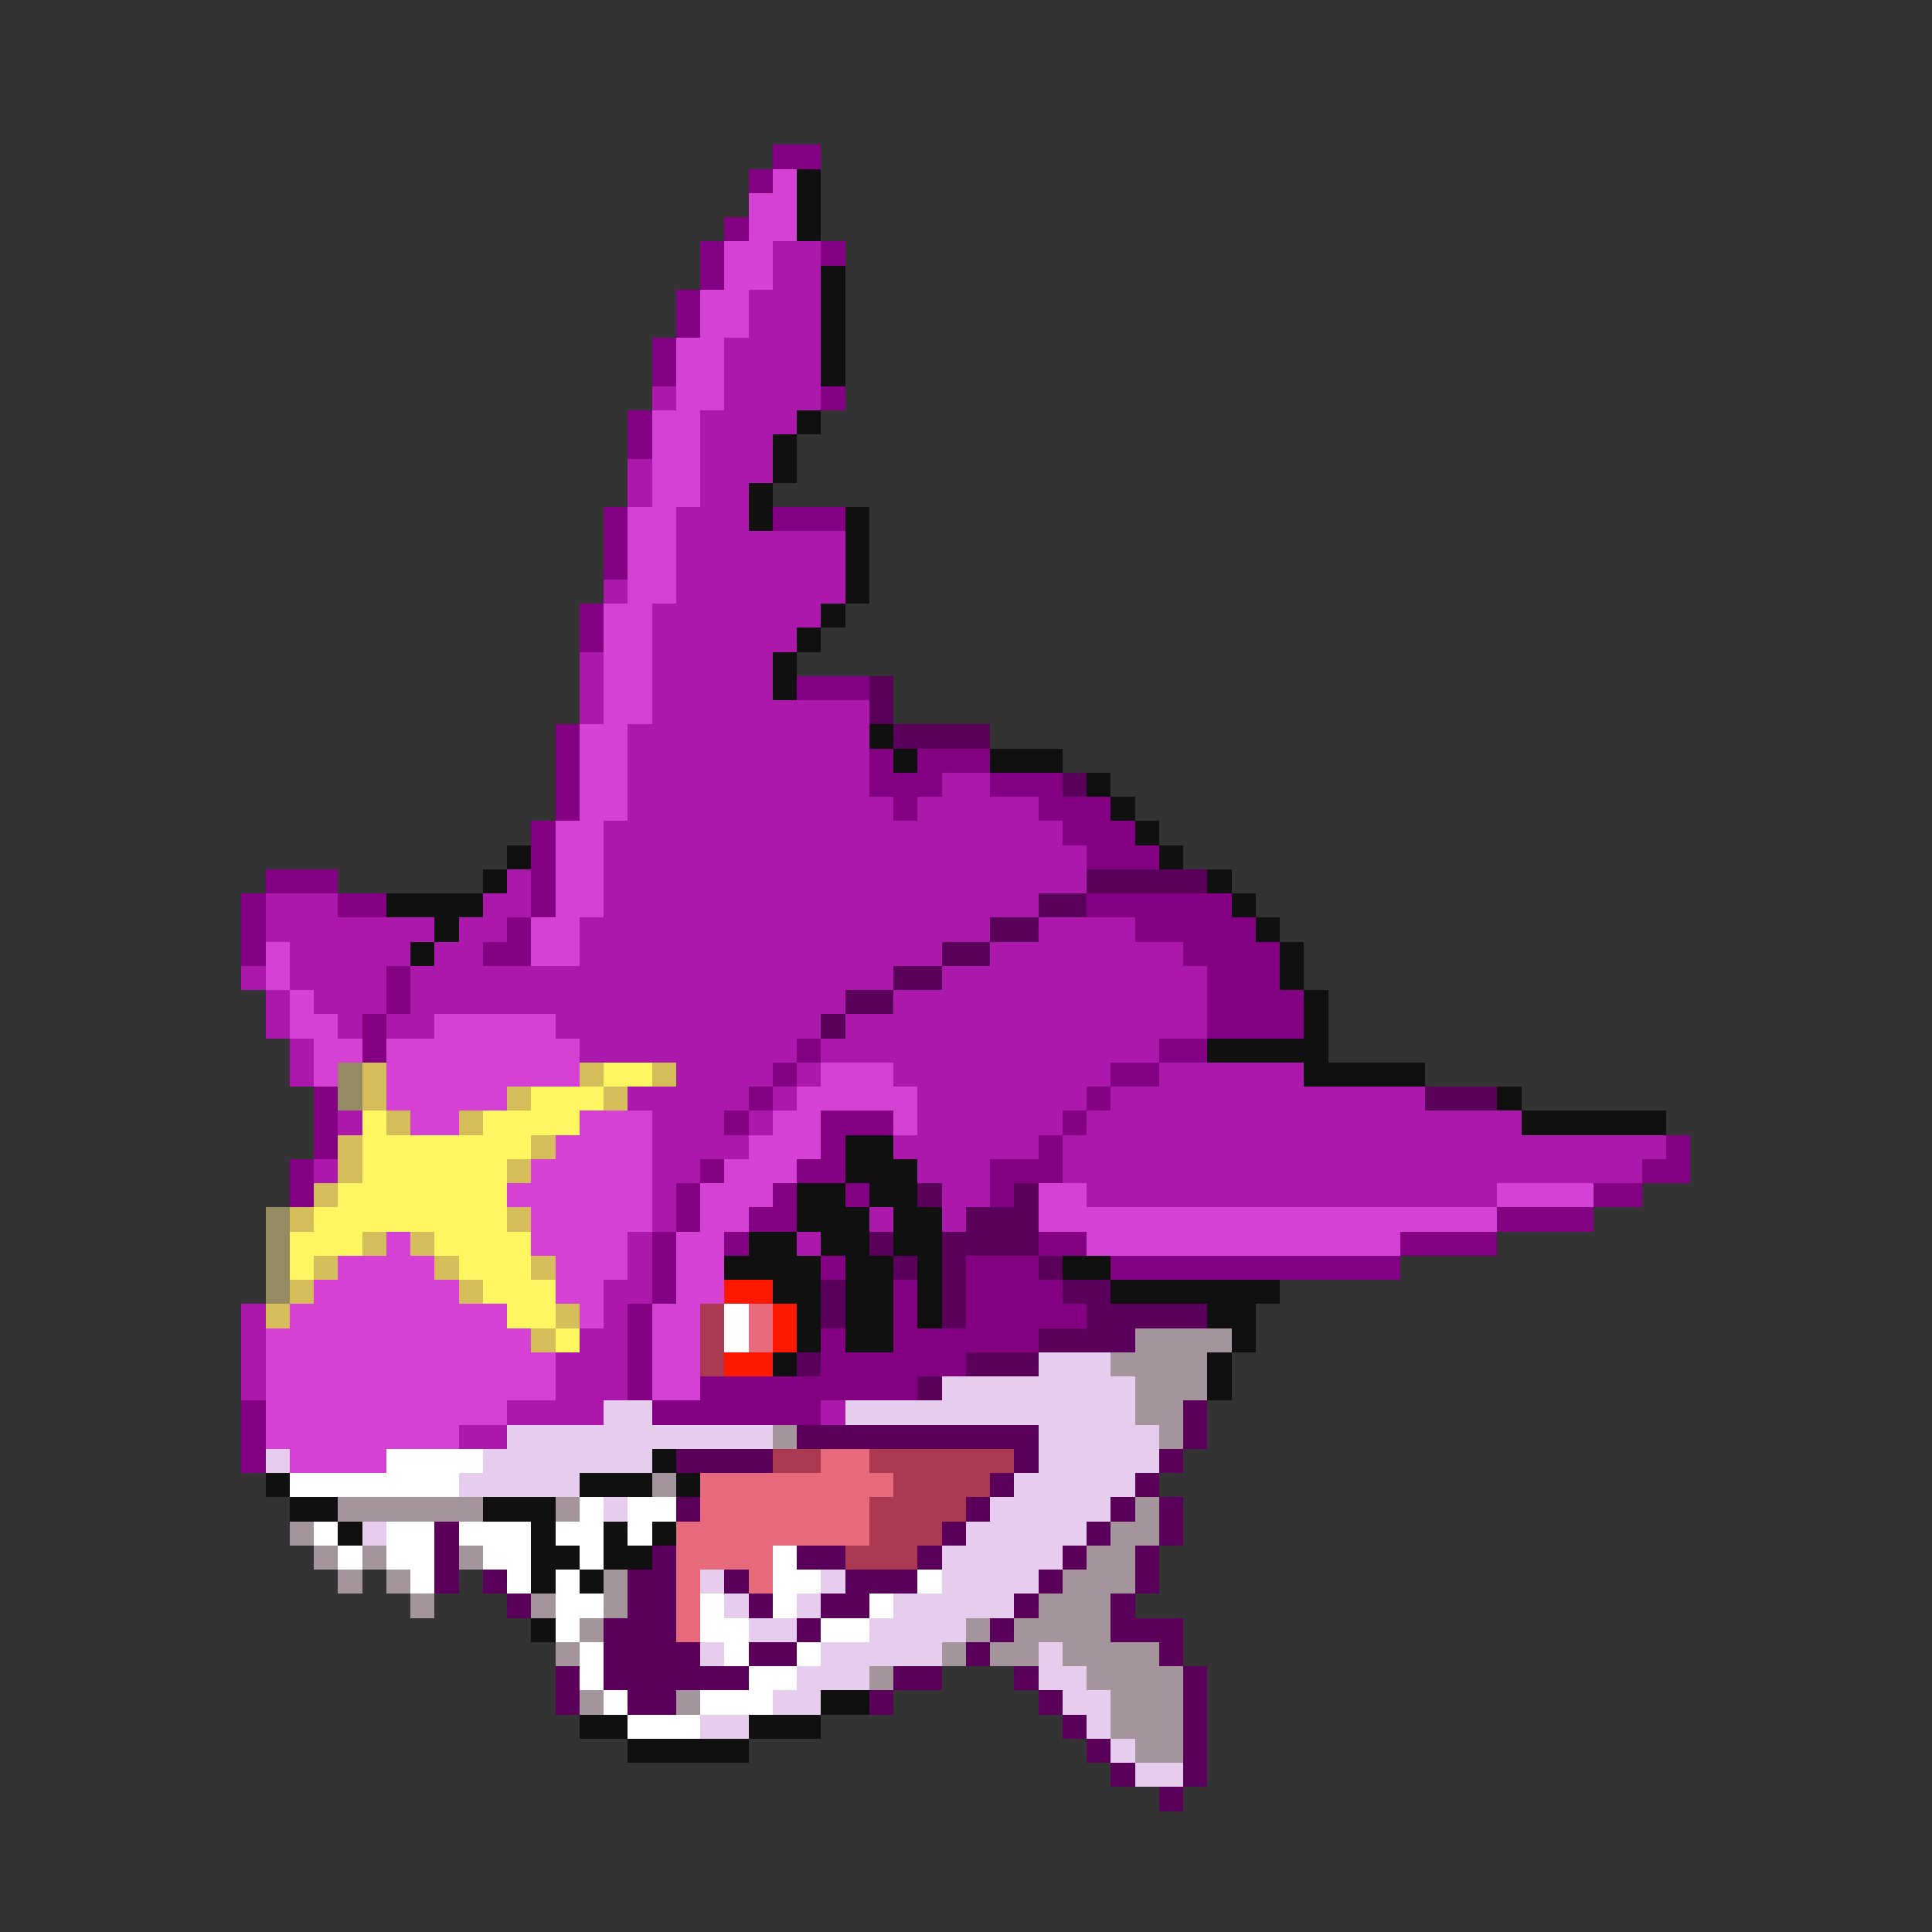 <svg xmlns="http://www.w3.org/2000/svg" viewBox="0 -0.5 80 80" shape-rendering="crispEdges">
<rect x="0" y="-0.5" width="80" height="80" fill="#333333" stroke="none"/>
<path stroke="#830083" d="M32 6h2M31 7h1M30 9h1M29 10h1M34 10h1M29 11h1M28 12h1M28 13h1M27 14h1M27 15h1M34 16h1M26 17h1M26 18h1M25 21h1M32 21h3M25 22h1M25 23h1M24 25h1M24 26h1M33 28h3M23 30h1M23 31h1M36 31h1M38 31h3M23 32h1M36 32h3M41 32h3M23 33h1M37 33h1M43 33h3M22 34h1M44 34h3M22 35h1M45 35h3M11 36h3M22 36h1M10 37h1M14 37h2M22 37h1M45 37h6M10 38h1M21 38h1M47 38h5M10 39h1M20 39h2M49 39h4M16 40h1M50 40h3M16 41h1M50 41h4M15 42h1M50 42h4M15 43h1M33 43h1M48 43h2M32 44h1M46 44h2M13 45h1M31 45h1M45 45h1M13 46h1M30 46h1M34 46h3M44 46h1M13 47h1M34 47h1M43 47h1M69 47h1M12 48h1M29 48h1M33 48h2M41 48h3M68 48h2M12 49h1M28 49h1M32 49h1M35 49h1M41 49h1M66 49h2M28 50h1M31 50h2M62 50h4M27 51h1M30 51h1M43 51h2M58 51h4M27 52h1M34 52h1M40 52h3M46 52h12M27 53h1M37 53h1M40 53h4M26 54h1M37 54h1M40 54h5M26 55h1M34 55h1M37 55h6M26 56h1M34 56h6M26 57h1M29 57h9M10 58h1M27 58h7M10 59h1M10 60h1" />
<path stroke="#d541d5" d="M32 7h1M31 8h2M31 9h2M30 10h2M30 11h2M29 12h2M29 13h2M28 14h2M28 15h2M28 16h2M27 17h2M27 18h2M27 19h2M27 20h2M26 21h2M26 22h2M26 23h2M26 24h2M25 25h2M25 26h2M25 27h2M25 28h2M25 29h2M24 30h2M24 31h2M24 32h2M24 33h2M23 34h2M23 35h2M23 36h2M23 37h2M22 38h2M11 39h1M22 39h2M11 40h1M12 41h1M12 42h2M18 42h5M13 43h2M16 43h8M13 44h1M16 44h8M34 44h3M16 45h5M33 45h5M17 46h2M24 46h3M32 46h2M37 46h1M23 47h4M31 47h3M22 48h5M30 48h3M21 49h6M29 49h3M43 49h2M62 49h4M22 50h5M29 50h2M43 50h19M16 51h1M22 51h4M28 51h2M45 51h13M14 52h4M23 52h3M28 52h2M13 53h6M23 53h2M28 53h2M12 54h9M24 54h1M27 54h2M11 55h11M27 55h2M11 56h12M27 56h2M11 57h12M27 57h2M11 58h10M11 59h8M12 60h4" />
<path stroke="#101010" d="M33 7h1M33 8h1M33 9h1M34 11h1M34 12h1M34 13h1M34 14h1M34 15h1M33 17h1M32 18h1M32 19h1M31 20h1M31 21h1M35 21h1M35 22h1M35 23h1M35 24h1M34 25h1M33 26h1M32 27h1M32 28h1M36 30h1M37 31h1M41 31h3M45 32h1M46 33h1M47 34h1M21 35h1M48 35h1M20 36h1M50 36h1M16 37h4M51 37h1M18 38h1M52 38h1M17 39h1M53 39h1M53 40h1M54 41h1M54 42h1M50 43h5M54 44h5M62 45h1M63 46h6M35 47h2M35 48h3M33 49h2M36 49h2M33 50h3M37 50h2M31 51h2M34 51h2M37 51h2M30 52h4M35 52h2M38 52h1M44 52h2M32 53h2M35 53h2M38 53h1M46 53h7M33 54h1M35 54h2M38 54h1M50 54h2M33 55h1M35 55h2M51 55h1M32 56h1M50 56h1M50 57h1M27 60h1M11 61h1M24 61h3M28 61h1M12 62h2M20 62h3M14 63h1M22 63h1M25 63h1M27 63h1M22 64h2M25 64h2M22 65h1M24 65h1M22 67h1M34 70h2M24 71h2M31 71h3M26 72h5" />
<path stroke="#ac18ac" d="M32 10h2M32 11h2M31 12h3M31 13h3M30 14h4M30 15h4M27 16h1M30 16h4M29 17h4M29 18h3M26 19h1M29 19h3M26 20h1M29 20h2M28 21h3M28 22h7M28 23h7M25 24h1M28 24h7M27 25h7M27 26h6M24 27h1M27 27h5M24 28h1M27 28h5M24 29h1M27 29h9M26 30h10M26 31h10M26 32h10M39 32h2M26 33h11M38 33h5M25 34h19M25 35h20M21 36h1M25 36h20M11 37h3M20 37h2M25 37h18M11 38h7M19 38h2M24 38h17M43 38h4M12 39h5M18 39h2M24 39h15M41 39h8M10 40h1M12 40h4M17 40h20M39 40h11M11 41h1M13 41h3M17 41h18M37 41h13M11 42h1M14 42h1M16 42h2M23 42h11M35 42h15M12 43h1M24 43h9M34 43h14M12 44h1M28 44h4M33 44h1M37 44h9M48 44h6M26 45h5M32 45h1M38 45h7M46 45h13M14 46h1M27 46h3M31 46h1M38 46h6M45 46h18M27 47h4M37 47h6M44 47h25M13 48h1M27 48h2M38 48h3M44 48h24M27 49h1M39 49h2M45 49h17M27 50h1M36 50h1M39 50h1M26 51h1M33 51h1M26 52h1M25 53h2M10 54h1M25 54h1M10 55h1M24 55h2M10 56h1M23 56h3M10 57h1M23 57h3M21 58h4M34 58h1M19 59h2" />
<path stroke="#5a005a" d="M36 28h1M36 29h1M37 30h4M44 32h1M45 36h5M43 37h2M41 38h2M39 39h2M37 40h2M35 41h2M34 42h1M59 45h3M38 49h1M42 49h1M40 50h3M36 51h1M39 51h4M37 52h1M39 52h1M43 52h1M34 53h1M39 53h1M44 53h2M34 54h1M39 54h1M45 54h5M43 55h4M33 56h1M40 56h3M38 57h1M49 58h1M33 59h10M49 59h1M28 60h4M42 60h1M48 60h1M41 61h1M47 61h1M28 62h1M40 62h1M46 62h1M48 62h1M18 63h1M39 63h1M45 63h1M48 63h1M18 64h1M27 64h1M33 64h2M38 64h1M44 64h1M47 64h1M18 65h1M20 65h1M26 65h2M30 65h1M35 65h3M43 65h1M47 65h1M21 66h1M26 66h2M31 66h1M34 66h2M42 66h1M46 66h1M25 67h3M33 67h1M41 67h1M46 67h3M25 68h4M31 68h2M40 68h1M48 68h1M23 69h1M25 69h6M37 69h2M42 69h1M49 69h1M23 70h1M26 70h2M36 70h1M43 70h1M49 70h1M44 71h1M49 71h1M45 72h1M49 72h1M46 73h1M49 73h1M48 74h1" />
<path stroke="#948b62" d="M14 44h1M14 45h1M11 50h1M11 51h1M11 52h1M11 53h1" />
<path stroke="#d5bd5a" d="M15 44h1M24 44h1M27 44h1M15 45h1M21 45h1M25 45h1M16 46h1M19 46h1M14 47h1M22 47h1M14 48h1M21 48h1M13 49h1M12 50h1M21 50h1M15 51h1M17 51h1M13 52h1M18 52h1M22 52h1M12 53h1M19 53h1M11 54h1M23 54h1M22 55h1" />
<path stroke="#fff662" d="M25 44h2M22 45h3M15 46h1M20 46h4M15 47h7M15 48h6M14 49h7M13 50h8M12 51h3M18 51h4M12 52h1M19 52h3M20 53h3M21 54h2M23 55h1" />
<path stroke="#ff1800" d="M30 53h2M32 54h1M32 55h1M30 56h2" />
<path stroke="#ac3952" d="M29 54h1M29 55h1M29 56h1M32 60h2M36 60h6M37 61h4M36 62h4M36 63h3M35 64h3" />
<path stroke="#ffffff" d="M30 54h1M30 55h1M16 60h4M12 61h7M24 62h1M26 62h2M13 63h1M16 63h2M19 63h3M23 63h2M26 63h1M14 64h1M16 64h2M20 64h2M24 64h1M32 64h1M17 65h1M21 65h1M23 65h1M32 65h2M38 65h1M23 66h2M29 66h1M32 66h1M36 66h1M23 67h1M29 67h2M34 67h2M24 68h1M30 68h1M33 68h1M24 69h1M31 69h2M25 70h1M29 70h3M26 71h3" />
<path stroke="#e66a7b" d="M31 54h1M31 55h1M34 60h2M29 61h8M29 62h7M28 63h8M28 64h4M28 65h1M31 65h1M28 66h1M28 67h1" />
<path stroke="#a4949c" d="M47 55h4M46 56h4M47 57h3M47 58h2M32 59h1M48 59h1M27 61h1M14 62h6M23 62h1M47 62h1M12 63h1M46 63h2M13 64h1M15 64h1M19 64h1M45 64h2M14 65h1M16 65h1M25 65h1M44 65h3M17 66h1M22 66h1M25 66h1M43 66h3M24 67h1M40 67h1M42 67h4M23 68h1M39 68h1M41 68h2M44 68h4M36 69h1M45 69h4M24 70h1M28 70h1M46 70h3M46 71h3M47 72h2" />
<path stroke="#e6cdee" d="M43 56h3M39 57h8M25 58h2M35 58h12M21 59h11M43 59h5M11 60h1M20 60h7M43 60h5M19 61h5M42 61h5M25 62h1M41 62h5M15 63h1M40 63h5M39 64h5M29 65h1M34 65h1M39 65h4M30 66h1M33 66h1M37 66h5M31 67h2M36 67h4M29 68h1M34 68h5M43 68h1M33 69h3M43 69h2M32 70h2M44 70h2M29 71h2M45 71h1M46 72h1M47 73h2" />
</svg>